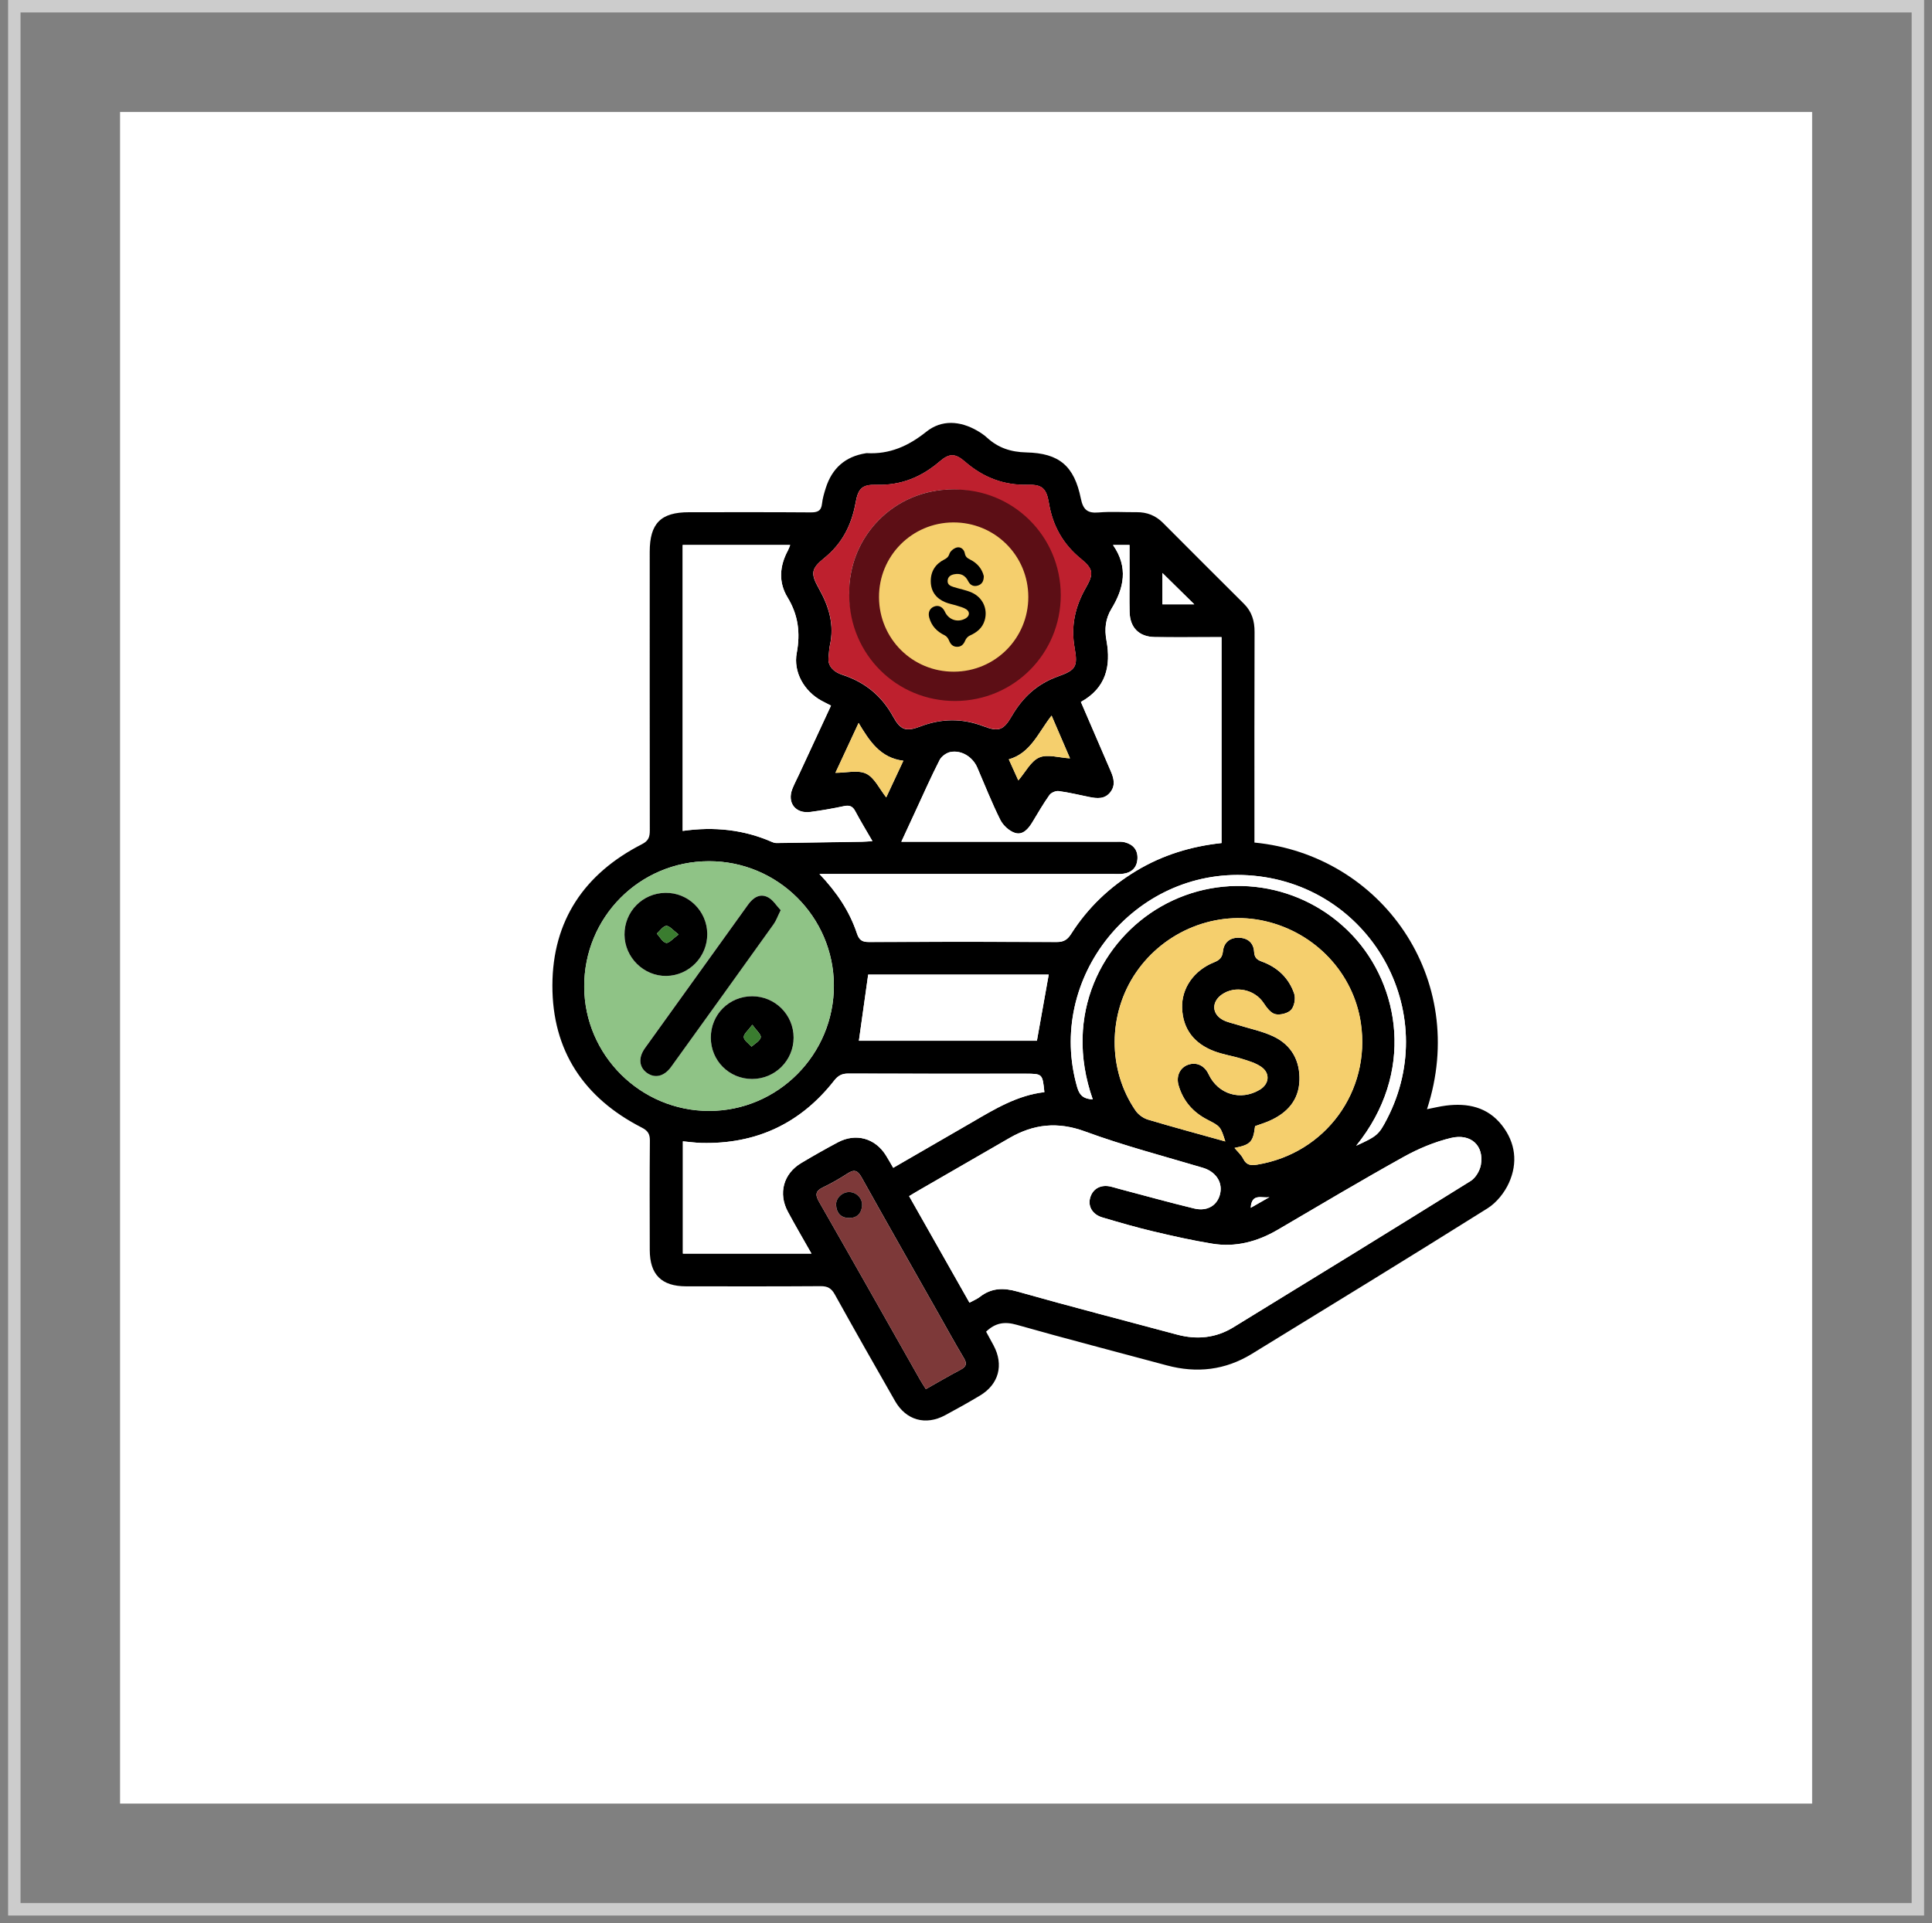 <svg width="231" height="230" viewBox="0 0 231 230" fill="none" xmlns="http://www.w3.org/2000/svg">
<rect x="0" y="0" width="231" height="230" fill="#808080" stroke="none"/>
<rect x="14.355" y="13.388" width="202.314" height="202.314" fill="white"/>
<rect x="1.711" y="0.744" width="227.603" height="227.603" stroke="#CCCCCC" stroke-width="1.488"/>
<path d="M117.902 159.261C118.191 159.795 118.498 160.348 118.796 160.905C120.041 163.236 119.426 165.558 117.172 166.904C115.797 167.726 114.403 168.509 112.99 169.264C110.668 170.509 108.337 169.86 107.02 167.563C104.592 163.328 102.184 159.079 99.814 154.81C99.415 154.089 98.969 153.815 98.132 153.82C92.763 153.858 87.394 153.844 82.029 153.839C79.093 153.834 77.694 152.44 77.689 149.494C77.679 145.129 77.665 140.76 77.703 136.395C77.708 135.598 77.439 135.218 76.732 134.853C69.811 131.31 66.028 125.648 66.047 117.846C66.066 110.088 69.883 104.479 76.752 100.965C77.574 100.547 77.694 100.066 77.694 99.292C77.679 88.198 77.684 77.099 77.684 66.005C77.684 62.592 79.006 61.261 82.38 61.261C87.225 61.261 92.076 61.242 96.921 61.28C97.738 61.285 98.19 61.122 98.286 60.232C98.353 59.603 98.541 58.978 98.733 58.367C99.478 56.012 101.055 54.599 103.516 54.209C103.554 54.205 103.597 54.19 103.636 54.195C106.371 54.344 108.611 53.349 110.75 51.638C112.591 50.167 114.792 50.326 116.85 51.513C117.263 51.753 117.672 52.027 118.022 52.349C119.354 53.57 120.873 54.065 122.709 54.108C126.66 54.195 128.444 55.738 129.232 59.627C129.496 60.929 130.001 61.405 131.342 61.29C132.851 61.16 134.385 61.271 135.908 61.256C137.134 61.246 138.172 61.65 139.042 62.525C142.268 65.76 145.493 68.99 148.733 72.211C149.675 73.148 150.007 74.263 150.002 75.58C149.973 83.511 149.987 91.443 149.987 99.374C149.987 99.845 149.987 100.316 149.987 100.768C165.129 102.224 175.718 117.029 170.618 132.656C171.411 132.502 172.132 132.324 172.863 132.228C175.478 131.892 177.852 132.391 179.563 134.559C181.217 136.655 181.491 139.082 180.419 141.462C179.89 142.635 178.943 143.827 177.867 144.505C168.513 150.378 159.087 156.142 149.675 161.919C146.498 163.866 143.095 164.26 139.509 163.294C133.524 161.679 127.521 160.131 121.56 158.439C120.113 158.026 119.008 158.204 117.902 159.261ZM108.697 143.053C111.125 147.34 113.504 151.542 115.912 155.796C116.393 155.531 116.811 155.373 117.148 155.108C118.532 154.032 119.95 153.983 121.637 154.464C127.982 156.262 134.37 157.906 140.739 159.617C143.099 160.251 145.368 160.03 147.449 158.752C156.933 152.945 166.407 147.119 175.848 141.236C176.434 140.871 176.934 140.015 177.059 139.313C177.458 137.03 175.877 135.521 173.464 136.102C171.512 136.573 169.589 137.376 167.83 138.357C162.764 141.173 157.779 144.144 152.775 147.076C150.343 148.499 147.748 149.196 144.96 148.744C142.556 148.355 140.177 147.816 137.807 147.254C135.788 146.773 133.789 146.192 131.794 145.6C130.602 145.245 130.044 144.255 130.352 143.221C130.674 142.144 131.626 141.635 132.808 141.914C133.121 141.986 133.423 142.087 133.736 142.168C136.75 142.962 139.754 143.803 142.782 144.533C144.392 144.923 145.613 144.125 145.897 142.697C146.176 141.313 145.301 140.111 143.816 139.664C139.11 138.261 134.341 137.016 129.737 135.324C126.458 134.117 123.579 134.43 120.681 136.112C117.148 138.155 113.615 140.193 110.082 142.231C109.639 142.481 109.202 142.75 108.697 143.053ZM129.237 83.949C130.443 86.742 131.626 89.491 132.813 92.231C133.178 93.077 133.395 93.918 132.77 94.726C132.097 95.596 131.174 95.499 130.241 95.312C129.025 95.067 127.819 94.769 126.588 94.606C126.232 94.557 125.68 94.793 125.478 95.081C124.738 96.124 124.098 97.24 123.435 98.331C122.949 99.129 122.291 99.907 121.354 99.605C120.666 99.383 119.936 98.71 119.604 98.047C118.585 96.009 117.753 93.885 116.85 91.789C116.306 90.534 114.989 89.688 113.663 89.928C113.172 90.02 112.572 90.448 112.346 90.89C111.327 92.885 110.423 94.937 109.481 96.966C108.933 98.148 108.385 99.335 107.77 100.667C108.395 100.667 108.827 100.667 109.26 100.667C117.273 100.667 125.286 100.667 133.298 100.667C133.697 100.667 134.116 100.628 134.495 100.729C135.505 100.994 136.077 101.667 136 102.743C135.928 103.758 135.322 104.344 134.327 104.488C133.894 104.551 133.447 104.517 133.005 104.517C121.829 104.517 110.649 104.517 99.473 104.517C99.06 104.517 98.651 104.517 97.978 104.517C100.093 106.743 101.583 109.007 102.458 111.621C102.718 112.405 103.059 112.66 103.891 112.655C111.384 112.621 118.873 112.621 126.367 112.655C127.203 112.66 127.641 112.366 128.073 111.684C130.063 108.56 132.678 106.065 135.856 104.147C138.99 102.258 142.398 101.215 146.056 100.821C146.056 92.606 146.056 84.463 146.056 76.196C145.541 76.196 145.109 76.196 144.681 76.196C142.479 76.196 140.273 76.22 138.071 76.186C136.192 76.157 135.106 75.061 135.062 73.182C135.029 71.821 135.053 70.456 135.053 69.096C135.053 67.788 135.053 66.481 135.053 65.174C134.341 65.174 133.803 65.174 133.077 65.174C134.942 67.846 134.385 70.355 132.899 72.797C132.169 73.994 132.044 75.234 132.299 76.599C132.851 79.656 132.251 82.281 129.237 83.949ZM81.626 99.374C85.389 98.84 88.927 99.215 92.316 100.691C92.494 100.768 92.696 100.821 92.888 100.816C96.286 100.773 99.685 100.72 103.083 100.662C103.453 100.657 103.818 100.619 104.314 100.59C103.569 99.302 102.881 98.177 102.266 97.014C101.949 96.413 101.574 96.264 100.915 96.403C99.584 96.687 98.243 96.922 96.897 97.1C95.099 97.336 94.075 95.985 94.748 94.312C94.969 93.755 95.253 93.226 95.508 92.678C96.781 89.933 98.06 87.184 99.358 84.382C98.92 84.156 98.565 83.987 98.219 83.795C96.137 82.651 94.835 80.368 95.263 78.085C95.71 75.691 95.445 73.547 94.162 71.437C93.061 69.634 93.2 67.688 94.21 65.823C94.316 65.626 94.383 65.409 94.479 65.174C90.162 65.174 85.933 65.174 81.626 65.174C81.626 76.57 81.626 87.886 81.626 99.374ZM146.503 136.511C145.931 134.713 145.926 134.718 144.359 133.91C142.638 133.026 141.455 131.675 140.912 129.801C140.595 128.705 141.076 127.69 142.042 127.344C143.051 126.984 144.013 127.426 144.503 128.474C145.628 130.877 148.334 131.699 150.617 130.329C151.766 129.642 151.896 128.349 150.785 127.585C150.117 127.123 149.276 126.878 148.488 126.633C147.387 126.287 146.219 126.123 145.142 125.71C142.806 124.811 141.422 123.114 141.335 120.543C141.258 118.192 142.744 116.058 145.152 115.092C145.82 114.823 146.132 114.52 146.219 113.765C146.334 112.727 147.036 112.126 148.118 112.15C149.19 112.174 149.882 112.765 149.944 113.833C149.987 114.525 150.271 114.784 150.867 115.001C152.737 115.678 154.102 116.967 154.737 118.841C154.929 119.404 154.756 120.36 154.366 120.778C153.977 121.201 153.045 121.427 152.463 121.288C151.92 121.153 151.434 120.485 151.074 119.947C150.007 118.336 147.699 117.832 146.108 118.928C144.825 119.812 144.873 121.288 146.248 121.999C146.772 122.268 147.377 122.379 147.945 122.562C149.387 123.018 150.901 123.316 152.256 123.956C154.41 124.975 155.443 126.854 155.366 129.219C155.289 131.598 153.891 133.117 151.79 134.045C151.218 134.3 150.612 134.482 150.06 134.684C149.824 136.588 149.521 136.91 147.603 137.29C147.969 137.732 148.411 138.116 148.651 138.602C149.036 139.38 149.608 139.409 150.334 139.284C158.481 137.938 163.913 130.517 162.706 122.355C161.827 116.395 157.279 111.549 151.261 110.165C145.445 108.824 139.249 111.295 135.817 116.322C132.452 121.245 132.414 127.945 135.769 132.824C136.096 133.3 136.687 133.733 137.245 133.901C140.263 134.8 143.306 135.617 146.503 136.511ZM84.75 102.998C76.463 103.017 69.825 109.699 69.854 118C69.878 126.191 76.588 132.867 84.793 132.863C93.027 132.858 99.728 126.104 99.704 117.837C99.675 109.636 92.97 102.979 84.75 102.998ZM124.872 130.618C124.646 128.411 124.646 128.411 122.574 128.411C115.528 128.411 108.476 128.421 101.43 128.397C100.67 128.392 100.213 128.633 99.738 129.238C95.71 134.381 90.398 136.857 83.87 136.694C83.13 136.674 82.395 136.569 81.65 136.501C81.65 141.053 81.65 145.471 81.65 149.927C86.774 149.927 91.797 149.927 97.022 149.927C96.031 148.172 95.085 146.562 94.2 144.918C93.027 142.726 93.671 140.366 95.796 139.097C97.238 138.236 98.699 137.405 100.185 136.617C102.333 135.477 104.64 136.122 105.924 138.179C106.217 138.645 106.486 139.131 106.799 139.669C109.986 137.823 113.105 136.03 116.215 134.223C118.945 132.627 121.652 130.988 124.872 130.618ZM99.05 78.777C99.021 79.69 99.67 80.368 100.723 80.709C103.391 81.579 105.395 83.189 106.765 85.679C107.664 87.314 108.298 87.54 110.029 86.886C112.581 85.915 115.052 85.891 117.614 86.867C119.416 87.554 119.998 87.323 120.974 85.641C122.272 83.406 123.997 81.8 126.473 80.911C128.621 80.142 128.886 79.748 128.487 77.503C128.016 74.869 128.54 72.538 129.847 70.264C130.794 68.62 130.708 68.029 129.251 66.842C127.088 65.082 125.862 62.881 125.406 60.151C125.122 58.439 124.613 57.94 122.93 57.983C120.003 58.06 117.556 57.108 115.364 55.204C114.211 54.205 113.499 54.205 112.37 55.176C110.183 57.055 107.75 58.065 104.813 57.983C103.088 57.935 102.612 58.401 102.304 60.102C101.824 62.761 100.718 64.986 98.57 66.726C96.959 68.034 96.892 68.582 97.93 70.432C99.127 72.567 99.776 74.758 99.218 77.21C99.127 77.623 99.127 78.07 99.05 78.777ZM123.978 124.47C124.459 121.788 124.925 119.178 125.391 116.558C118.186 116.558 110.918 116.558 103.804 116.558C103.429 119.231 103.064 121.821 102.694 124.47C109.731 124.47 116.907 124.47 123.978 124.47ZM110.702 166.13C112.129 165.327 113.47 164.539 114.84 163.818C115.523 163.458 115.662 163.111 115.244 162.415C114.196 160.665 113.216 158.872 112.211 157.098C109.135 151.667 106.049 146.24 103.006 140.789C102.54 139.957 102.127 139.832 101.338 140.342C100.401 140.952 99.42 141.515 98.416 141.995C97.512 142.428 97.435 142.865 97.935 143.735C101.992 150.821 105.996 157.93 110.019 165.034C110.216 165.38 110.433 165.702 110.702 166.13ZM162.153 137.025C164.663 135.881 164.864 135.699 165.835 133.829C172.502 120.942 163.749 105.579 149.218 104.68C135.577 103.834 125.012 116.991 128.804 130.065C129.097 131.084 129.655 131.44 130.655 131.478C127.064 121.245 131.871 112.391 138.812 108.42C146.325 104.123 155.765 105.56 161.702 111.852C167.369 117.856 169.219 128.286 162.153 137.025ZM108.01 90.981C105.285 90.654 103.977 88.669 102.66 86.463C101.665 88.607 100.747 90.573 99.887 92.428C101.199 92.428 102.593 92.058 103.573 92.534C104.564 93.014 105.145 94.336 105.962 95.365C106.602 93.995 107.255 92.596 108.01 90.981ZM125.733 85.583C124.137 87.612 123.243 90.068 120.618 90.813C121.051 91.769 121.416 92.587 121.757 93.332C122.623 92.327 123.252 91.024 124.257 90.592C125.247 90.164 126.612 90.621 127.934 90.693C127.208 89.02 126.511 87.391 125.733 85.583ZM142.792 72.273C141.532 71.033 140.177 69.702 138.985 68.529C138.985 69.562 138.985 70.903 138.985 72.273C140.393 72.273 141.725 72.273 142.792 72.273ZM149.545 144.447C150.377 143.971 151.083 143.572 151.785 143.168C150.958 143.356 149.646 142.611 149.545 144.447Z" fill="black"/>
<path d="M108.698 143.053C109.207 142.75 109.64 142.481 110.087 142.226C113.62 140.183 117.158 138.15 120.686 136.107C123.584 134.43 126.464 134.112 129.742 135.319C134.347 137.011 139.11 138.256 143.821 139.659C145.306 140.101 146.181 141.303 145.902 142.692C145.614 144.12 144.393 144.918 142.787 144.529C139.759 143.798 136.755 142.957 133.741 142.164C133.433 142.082 133.126 141.981 132.813 141.909C131.631 141.635 130.679 142.144 130.357 143.216C130.045 144.25 130.602 145.24 131.799 145.596C133.794 146.187 135.789 146.768 137.812 147.249C140.182 147.812 142.561 148.35 144.965 148.739C147.758 149.191 150.353 148.494 152.781 147.071C157.784 144.139 162.769 141.169 167.835 138.352C169.595 137.376 171.522 136.569 173.469 136.097C175.882 135.516 177.463 137.025 177.064 139.308C176.939 140.01 176.439 140.861 175.853 141.231C166.413 147.11 156.938 152.936 147.455 158.747C145.373 160.021 143.105 160.242 140.744 159.612C134.375 157.901 127.987 156.257 121.642 154.459C119.955 153.983 118.537 154.027 117.153 155.103C116.816 155.368 116.398 155.526 115.918 155.791C113.5 151.542 111.125 147.34 108.698 143.053Z" fill="white"/>
<path d="M129.237 83.949C132.251 82.281 132.852 79.656 132.294 76.609C132.044 75.244 132.169 74.004 132.895 72.807C134.38 70.36 134.938 67.856 133.073 65.183C133.803 65.183 134.342 65.183 135.048 65.183C135.048 66.491 135.048 67.798 135.048 69.106C135.048 70.466 135.024 71.831 135.058 73.191C135.101 75.071 136.187 76.167 138.067 76.196C140.268 76.229 142.475 76.205 144.676 76.205C145.109 76.205 145.541 76.205 146.051 76.205C146.051 84.473 146.051 92.616 146.051 100.83C142.393 101.224 138.985 102.268 135.851 104.157C132.674 106.07 130.059 108.564 128.069 111.694C127.636 112.371 127.199 112.665 126.362 112.665C118.869 112.631 111.38 112.631 103.886 112.665C103.054 112.669 102.718 112.415 102.454 111.631C101.584 109.016 100.089 106.757 97.974 104.527C98.642 104.527 99.055 104.527 99.469 104.527C110.644 104.527 121.825 104.527 133.001 104.527C133.443 104.527 133.89 104.56 134.322 104.498C135.313 104.354 135.918 103.767 135.995 102.753C136.072 101.676 135.5 101.003 134.491 100.739C134.111 100.638 133.697 100.676 133.294 100.676C125.281 100.672 117.268 100.676 109.255 100.676C108.822 100.676 108.39 100.676 107.765 100.676C108.38 99.345 108.923 98.163 109.476 96.975C110.418 94.942 111.322 92.889 112.341 90.9C112.567 90.457 113.168 90.029 113.658 89.938C114.985 89.698 116.302 90.549 116.845 91.798C117.749 93.889 118.585 96.019 119.599 98.057C119.931 98.72 120.657 99.393 121.349 99.614C122.291 99.912 122.95 99.138 123.43 98.34C124.094 97.245 124.733 96.129 125.473 95.091C125.68 94.803 126.233 94.567 126.583 94.615C127.809 94.779 129.021 95.072 130.237 95.322C131.169 95.509 132.092 95.61 132.765 94.735C133.385 93.928 133.174 93.087 132.808 92.241C131.621 89.491 130.443 86.742 129.237 83.949Z" fill="white"/>
<path d="M81.625 99.374C81.625 87.886 81.625 76.571 81.625 65.188C85.932 65.188 90.162 65.188 94.478 65.188C94.382 65.424 94.315 65.64 94.209 65.837C93.2 67.702 93.065 69.649 94.161 71.451C95.449 73.562 95.709 75.705 95.262 78.099C94.834 80.377 96.141 82.666 98.218 83.81C98.564 83.997 98.915 84.17 99.357 84.396C98.055 87.198 96.781 89.943 95.507 92.692C95.252 93.236 94.973 93.769 94.748 94.327C94.075 96.004 95.098 97.35 96.896 97.115C98.242 96.937 99.588 96.701 100.915 96.418C101.573 96.278 101.948 96.427 102.265 97.028C102.881 98.191 103.568 99.311 104.313 100.604C103.818 100.633 103.453 100.672 103.082 100.677C99.684 100.734 96.286 100.782 92.887 100.83C92.695 100.835 92.493 100.782 92.315 100.705C88.927 99.215 85.394 98.84 81.625 99.374Z" fill="white"/>
<path d="M146.502 136.511C143.306 135.617 140.268 134.804 137.254 133.896C136.701 133.728 136.11 133.3 135.779 132.819C132.419 127.936 132.462 121.24 135.827 116.318C139.259 111.29 145.455 108.819 151.271 110.16C157.284 111.545 161.836 116.395 162.716 122.35C163.922 130.512 158.491 137.934 150.343 139.28C149.617 139.4 149.045 139.376 148.661 138.597C148.42 138.112 147.978 137.732 147.613 137.285C149.531 136.905 149.838 136.583 150.069 134.68C150.622 134.478 151.223 134.295 151.8 134.04C153.9 133.108 155.294 131.589 155.376 129.214C155.453 126.849 154.419 124.97 152.266 123.951C150.91 123.312 149.396 123.009 147.954 122.557C147.387 122.379 146.776 122.264 146.257 121.994C144.878 121.283 144.83 119.807 146.118 118.923C147.709 117.827 150.016 118.337 151.083 119.942C151.439 120.48 151.925 121.148 152.472 121.283C153.054 121.427 153.982 121.197 154.376 120.774C154.765 120.355 154.934 119.399 154.746 118.836C154.112 116.962 152.746 115.678 150.877 114.996C150.281 114.78 149.997 114.52 149.954 113.828C149.891 112.761 149.199 112.169 148.127 112.145C147.046 112.121 146.344 112.722 146.228 113.76C146.147 114.515 145.834 114.818 145.161 115.087C142.753 116.053 141.268 118.188 141.345 120.538C141.427 123.11 142.816 124.806 145.152 125.705C146.224 126.119 147.392 126.282 148.497 126.628C149.29 126.878 150.127 127.123 150.795 127.58C151.905 128.344 151.776 129.637 150.627 130.325C148.343 131.69 145.637 130.868 144.512 128.469C144.022 127.421 143.061 126.979 142.051 127.34C141.085 127.686 140.605 128.7 140.922 129.796C141.465 131.666 142.647 133.021 144.368 133.906C145.926 134.718 145.926 134.708 146.502 136.511Z" fill="#F5CF6D"/>
<path d="M84.75 102.998C92.97 102.979 99.675 109.636 99.699 117.837C99.728 126.099 93.023 132.858 84.789 132.863C76.584 132.867 69.873 126.191 69.849 118C69.825 109.699 76.468 103.013 84.75 102.998ZM93.345 108.858C92.835 108.324 92.417 107.603 91.787 107.291C90.826 106.81 90.028 107.367 89.437 108.189C85.327 113.914 81.208 119.634 77.103 125.359C76.285 126.498 76.415 127.652 77.362 128.32C78.314 128.988 79.41 128.734 80.246 127.575C84.346 121.894 88.432 116.202 92.508 110.502C92.806 110.093 92.979 109.598 93.345 108.858ZM74.67 111.79C74.69 114.51 76.968 116.755 79.665 116.717C82.385 116.673 84.577 114.424 84.558 111.689C84.539 108.954 82.289 106.747 79.559 106.781C76.814 106.815 74.651 109.031 74.67 111.79ZM89.932 129.041C92.672 129.041 94.888 126.83 94.888 124.095C94.888 121.36 92.677 119.149 89.932 119.149C87.173 119.149 84.99 121.336 84.99 124.095C84.995 126.854 87.178 129.041 89.932 129.041Z" fill="#8FC386"/>
<path d="M124.872 130.618C121.652 130.988 118.946 132.627 116.215 134.218C113.105 136.025 109.991 137.818 106.799 139.664C106.482 139.126 106.217 138.645 105.924 138.174C104.641 136.117 102.333 135.473 100.185 136.612C98.7 137.4 97.238 138.232 95.796 139.092C93.672 140.361 93.023 142.721 94.2 144.913C95.08 146.557 96.027 148.167 97.022 149.922C91.797 149.922 86.774 149.922 81.65 149.922C81.65 145.471 81.65 141.053 81.65 136.496C82.4 136.564 83.135 136.67 83.871 136.689C90.398 136.852 95.71 134.377 99.738 129.233C100.214 128.628 100.67 128.387 101.43 128.392C108.476 128.421 115.528 128.407 122.575 128.407C124.646 128.412 124.646 128.412 124.872 130.618Z" fill="white"/>
<path d="M99.05 78.777C99.127 78.07 99.132 77.623 99.228 77.195C99.786 74.744 99.137 72.552 97.94 70.418C96.902 68.567 96.964 68.019 98.579 66.712C100.728 64.972 101.833 62.751 102.314 60.088C102.622 58.387 103.098 57.92 104.823 57.968C107.76 58.055 110.188 57.046 112.379 55.161C113.509 54.19 114.22 54.19 115.374 55.19C117.561 57.094 120.013 58.045 122.94 57.968C124.622 57.925 125.127 58.425 125.415 60.136C125.872 62.867 127.098 65.068 129.261 66.827C130.717 68.01 130.804 68.606 129.857 70.25C128.549 72.523 128.025 74.855 128.497 77.489C128.896 79.738 128.631 80.128 126.483 80.897C124.007 81.781 122.277 83.387 120.984 85.627C120.008 87.309 119.426 87.54 117.624 86.852C115.062 85.876 112.591 85.905 110.039 86.871C108.308 87.525 107.678 87.299 106.775 85.665C105.405 83.175 103.4 81.565 100.733 80.695C99.67 80.368 99.022 79.69 99.05 78.777ZM113.889 83.156C120.7 83.132 126.165 77.652 126.165 70.841C126.16 63.982 120.628 58.497 113.754 58.545C106.938 58.593 101.492 64.112 101.54 70.918C101.588 77.743 107.073 83.18 113.889 83.156Z" fill="#BE202E"/>
<path d="M123.978 124.47C116.907 124.47 109.73 124.47 102.693 124.47C103.063 121.821 103.429 119.231 103.804 116.558C110.918 116.558 118.186 116.558 125.391 116.558C124.925 119.178 124.458 121.788 123.978 124.47Z" fill="white"/>
<path d="M110.702 166.13C110.433 165.702 110.211 165.38 110.019 165.039C105.996 157.935 101.992 150.825 97.935 143.74C97.435 142.87 97.512 142.433 98.416 142C99.425 141.52 100.401 140.957 101.338 140.347C102.122 139.837 102.54 139.962 103.006 140.794C106.049 146.245 109.135 151.671 112.211 157.103C113.216 158.877 114.196 160.67 115.244 162.419C115.657 163.112 115.523 163.462 114.84 163.823C113.47 164.539 112.134 165.327 110.702 166.13ZM101.578 142.567C100.723 142.534 99.915 143.284 99.963 144.139C100.016 145.057 100.521 145.639 101.468 145.668C102.4 145.692 102.968 145.187 103.064 144.25C103.16 143.365 102.453 142.601 101.578 142.567Z" fill="#7D3939"/>
<path d="M162.153 137.025C169.219 128.286 167.363 117.856 161.701 111.852C155.765 105.555 146.324 104.123 138.811 108.42C131.87 112.39 127.063 121.245 130.654 131.478C129.654 131.44 129.102 131.079 128.804 130.065C125.011 116.991 135.576 103.834 149.218 104.68C163.749 105.579 172.502 120.942 165.835 133.829C164.864 135.698 164.662 135.881 162.153 137.025Z" fill="white"/>
<path d="M108.01 90.981C107.255 92.591 106.601 93.995 105.962 95.36C105.145 94.336 104.563 93.014 103.573 92.529C102.592 92.053 101.198 92.423 99.886 92.423C100.751 90.568 101.665 88.602 102.66 86.458C103.977 88.674 105.284 90.654 108.01 90.981Z" fill="#F5CF6D"/>
<path d="M125.733 85.583C126.511 87.391 127.208 89.015 127.934 90.698C126.612 90.621 125.242 90.169 124.257 90.597C123.252 91.029 122.623 92.332 121.757 93.337C121.421 92.587 121.051 91.774 120.618 90.818C123.243 90.068 124.137 87.617 125.733 85.583Z" fill="#F5CF6D"/>
<path d="M142.792 72.273C141.725 72.273 140.393 72.273 138.985 72.273C138.985 70.903 138.985 69.567 138.985 68.529C140.177 69.702 141.532 71.038 142.792 72.273Z" fill="white"/>
<path d="M149.546 144.447C149.647 142.611 150.959 143.356 151.786 143.168C151.084 143.572 150.382 143.971 149.546 144.447Z" fill="white"/>
<path d="M93.344 108.857C92.974 109.598 92.806 110.093 92.513 110.506C88.437 116.207 84.346 121.898 80.251 127.58C79.419 128.738 78.319 128.993 77.367 128.325C76.415 127.657 76.29 126.503 77.107 125.364C81.212 119.634 85.327 113.914 89.441 108.194C90.033 107.372 90.831 106.815 91.792 107.295C92.417 107.603 92.835 108.324 93.344 108.857Z" fill="black"/>
<path d="M74.67 111.79C74.651 109.031 76.814 106.815 79.563 106.781C82.294 106.743 84.543 108.954 84.562 111.689C84.582 114.424 82.39 116.678 79.669 116.717C76.972 116.755 74.689 114.51 74.67 111.79ZM81.14 111.761C80.462 111.256 80.049 110.713 79.669 110.732C79.275 110.756 78.91 111.323 78.535 111.655C78.895 112.049 79.208 112.665 79.635 112.765C79.962 112.847 80.438 112.261 81.14 111.761Z" fill="black"/>
<path d="M89.932 129.041C87.177 129.041 84.99 126.854 84.99 124.095C84.99 121.336 87.172 119.149 89.932 119.149C92.676 119.149 94.887 121.36 94.887 124.095C94.887 126.83 92.671 129.041 89.932 129.041ZM89.956 122.557C89.446 123.249 88.908 123.662 88.932 124.042C88.956 124.436 89.528 124.797 89.859 125.176C90.249 124.811 90.859 124.499 90.96 124.066C91.032 123.739 90.456 123.263 89.956 122.557Z" fill="black"/>
<path d="M113.889 83.156C107.073 83.18 101.588 77.743 101.54 70.918C101.492 64.111 106.938 58.593 113.754 58.545C120.623 58.497 126.161 63.982 126.165 70.841C126.165 77.652 120.705 83.136 113.889 83.156Z" fill="#5C0E15"/>
<path d="M114.222 83.834C107.222 83.859 101.59 78.272 101.54 71.259C101.491 64.265 107.084 58.594 114.084 58.545C121.138 58.496 126.824 64.131 126.829 71.18C126.829 78.179 121.222 83.814 114.222 83.834Z" fill="#5C0E15"/>
<path d="M114.051 80.331C109.11 80.348 105.134 76.405 105.099 71.454C105.065 66.517 109.012 62.514 113.953 62.48C118.933 62.445 122.947 66.423 122.95 71.398C122.95 76.338 118.992 80.317 114.051 80.331Z" fill="#F5CF6D"/>
<g clip-path="url(#clip0_40_1962)">
<path d="M117.628 68.9C117.628 69.529 117.391 69.879 116.919 70.03C116.405 70.193 115.995 69.978 115.766 69.514C115.406 68.788 114.852 68.542 114.118 68.674C113.706 68.749 113.344 68.941 113.304 69.434C113.264 69.931 113.651 70.087 114.011 70.203C114.742 70.439 115.516 70.564 116.213 70.88C117.528 71.481 118.122 72.855 117.735 74.183C117.458 75.131 116.774 75.647 115.935 76.023C115.716 76.121 115.501 76.37 115.406 76.604C115.211 77.075 114.924 77.361 114.428 77.355C113.933 77.35 113.649 77.057 113.464 76.583C113.372 76.347 113.172 76.088 112.957 75.984C112.038 75.541 111.377 74.877 111.1 73.848C110.935 73.234 111.175 72.736 111.699 72.536C112.218 72.339 112.71 72.575 112.97 73.148C113.424 74.149 114.537 74.504 115.471 73.947C115.938 73.667 115.99 73.166 115.526 72.866C115.202 72.656 114.802 72.56 114.428 72.441C113.953 72.288 113.451 72.207 112.995 72.013C111.939 71.567 111.304 70.745 111.287 69.54C111.27 68.322 111.859 67.445 112.902 66.916C113.207 66.761 113.394 66.611 113.521 66.227C113.629 65.903 114.053 65.569 114.395 65.48C114.849 65.364 115.271 65.683 115.361 66.186C115.439 66.618 115.681 66.761 116.01 66.93C116.854 67.352 117.421 68.036 117.628 68.9Z" fill="black"/>
</g>
<path d="M101.578 142.567C102.453 142.601 103.159 143.365 103.068 144.245C102.972 145.182 102.405 145.692 101.472 145.663C100.525 145.639 100.021 145.052 99.968 144.134C99.915 143.284 100.722 142.534 101.578 142.567Z" fill="black"/>
<path d="M81.14 111.761C80.438 112.261 79.957 112.847 79.64 112.77C79.208 112.669 78.9 112.054 78.54 111.66C78.915 111.328 79.28 110.756 79.674 110.737C80.049 110.713 80.462 111.256 81.14 111.761Z" fill="#3A7C2F"/>
<path d="M89.955 122.557C90.455 123.268 91.032 123.744 90.955 124.066C90.854 124.499 90.244 124.811 89.854 125.177C89.523 124.802 88.955 124.441 88.927 124.042C88.903 123.662 89.446 123.249 89.955 122.557Z" fill="#3A7C2F"/>
<defs>
<clipPath id="clip0_40_1962">
<rect width="6.8" height="11.901" fill="white" transform="translate(111.05 65.454)"/>
</clipPath>
</defs>
</svg>

